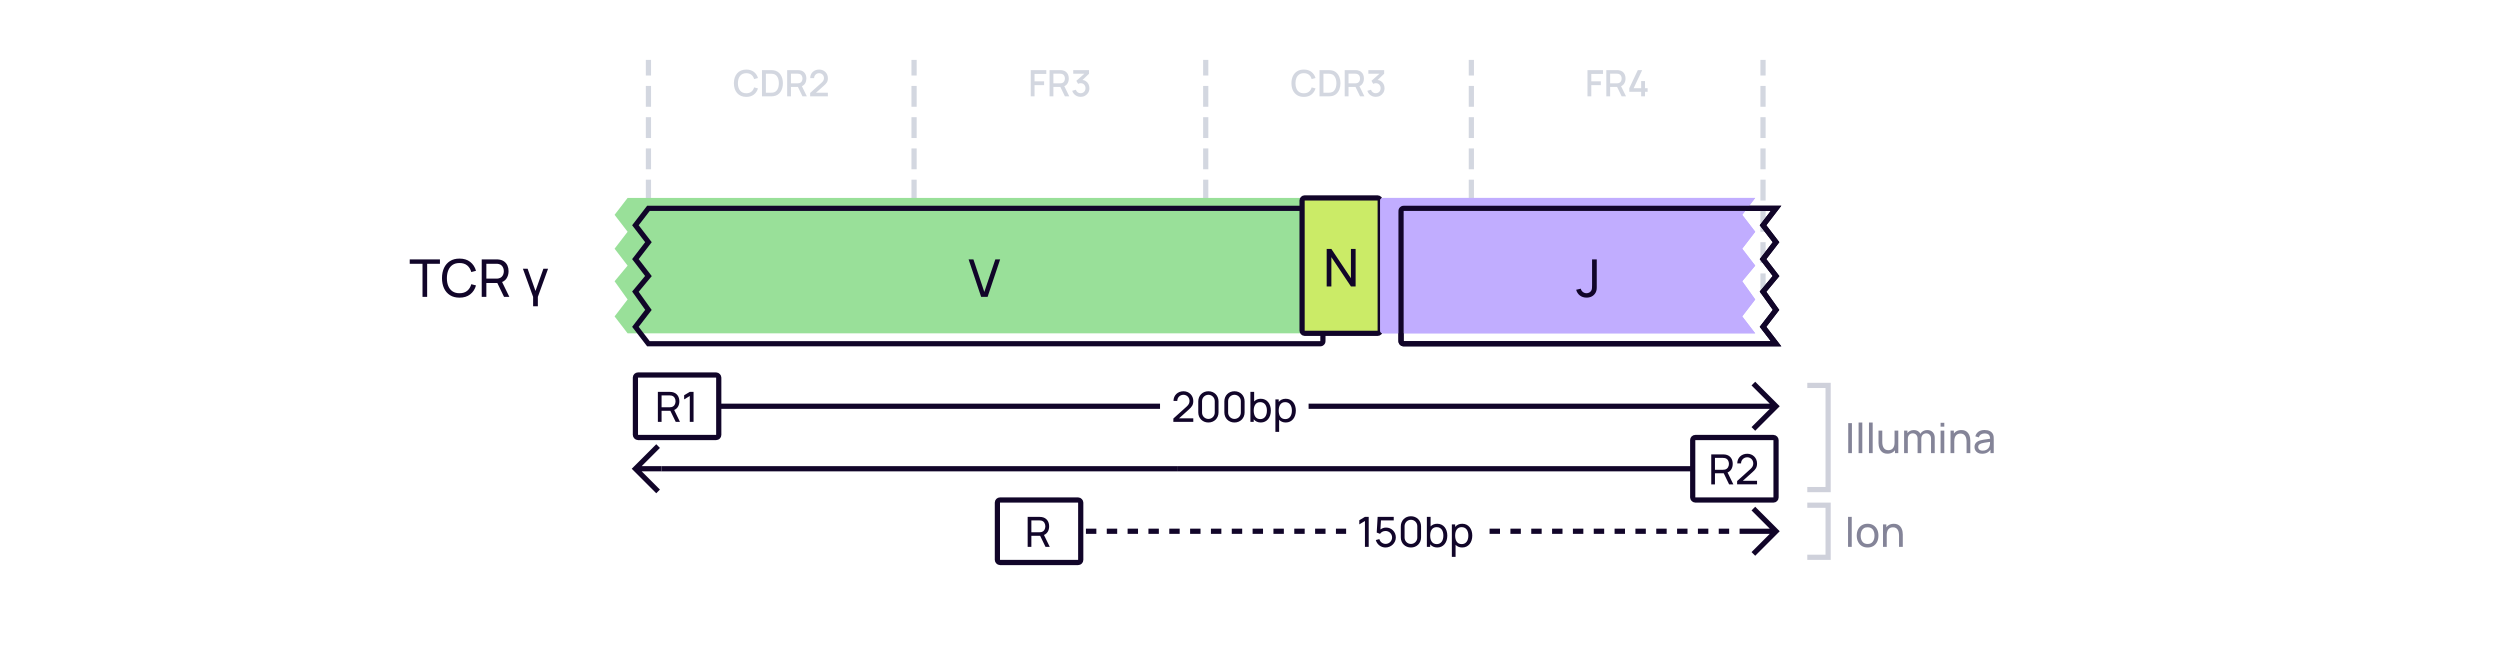 <svg width="960" height="248" viewBox="0 0 960 248" fill="none" xmlns="http://www.w3.org/2000/svg">
<rect width="960" height="248" fill="white"/>
<path d="M395.805 37V26.92H401.776V28.383H397.268V31.225H400.936V32.695H397.268V37H395.805ZM403.038 37V26.92H407.112C407.21 26.92 407.331 26.925 407.476 26.934C407.62 26.939 407.758 26.953 407.889 26.976C408.449 27.065 408.915 27.256 409.289 27.55C409.667 27.844 409.949 28.215 410.136 28.663C410.322 29.111 410.416 29.606 410.416 30.147C410.416 30.95 410.21 31.643 409.8 32.226C409.389 32.805 408.773 33.166 407.952 33.311L407.357 33.381H404.501V37H403.038ZM408.932 37L406.944 32.898L408.421 32.52L410.605 37H408.932ZM404.501 31.995H407.056C407.149 31.995 407.252 31.99 407.364 31.981C407.48 31.972 407.59 31.955 407.693 31.932C407.991 31.862 408.232 31.734 408.414 31.547C408.596 31.356 408.726 31.136 408.806 30.889C408.885 30.642 408.925 30.394 408.925 30.147C408.925 29.9 408.885 29.655 408.806 29.412C408.726 29.165 408.596 28.948 408.414 28.761C408.232 28.57 407.991 28.439 407.693 28.369C407.59 28.341 407.48 28.322 407.364 28.313C407.252 28.304 407.149 28.299 407.056 28.299H404.501V31.995ZM414.964 37.189C414.465 37.189 413.996 37.096 413.557 36.909C413.118 36.718 412.738 36.447 412.416 36.097C412.099 35.747 411.868 35.334 411.723 34.858L413.137 34.466C413.272 34.9 413.508 35.234 413.844 35.467C414.18 35.696 414.553 35.808 414.964 35.803C415.333 35.798 415.657 35.712 415.937 35.544C416.217 35.376 416.436 35.15 416.595 34.865C416.754 34.576 416.833 34.244 416.833 33.871C416.833 33.311 416.658 32.849 416.308 32.485C415.963 32.121 415.51 31.939 414.95 31.939C414.791 31.939 414.628 31.962 414.46 32.009C414.297 32.056 414.143 32.116 413.998 32.191L413.312 31.036L416.868 27.893L417.022 28.313H412.122V26.92H418.184V28.313L415.23 31.155L415.216 30.679C415.851 30.679 416.401 30.821 416.868 31.106C417.335 31.386 417.694 31.769 417.946 32.254C418.203 32.735 418.331 33.274 418.331 33.871C418.331 34.515 418.179 35.087 417.876 35.586C417.577 36.085 417.174 36.477 416.665 36.762C416.161 37.047 415.594 37.189 414.964 37.189Z" fill="#D3D7E0"/>
<path d="M500.682 37.21C499.674 37.21 498.815 36.991 498.106 36.552C497.397 36.109 496.853 35.493 496.475 34.704C496.102 33.915 495.915 33.001 495.915 31.96C495.915 30.919 496.102 30.005 496.475 29.216C496.853 28.427 497.397 27.814 498.106 27.375C498.815 26.932 499.674 26.71 500.682 26.71C501.844 26.71 502.805 27.004 503.566 27.592C504.331 28.18 504.863 28.971 505.162 29.965L503.678 30.364C503.482 29.659 503.132 29.106 502.628 28.705C502.129 28.304 501.48 28.103 500.682 28.103C499.968 28.103 499.373 28.264 498.897 28.586C498.421 28.908 498.062 29.358 497.819 29.937C497.581 30.516 497.462 31.19 497.462 31.96C497.457 32.73 497.574 33.404 497.812 33.983C498.055 34.562 498.414 35.012 498.89 35.334C499.371 35.656 499.968 35.817 500.682 35.817C501.48 35.817 502.129 35.616 502.628 35.215C503.132 34.809 503.482 34.256 503.678 33.556L505.162 33.955C504.863 34.949 504.331 35.74 503.566 36.328C502.805 36.916 501.844 37.21 500.682 37.21ZM506.702 37V26.92H509.859C509.952 26.92 510.125 26.922 510.377 26.927C510.633 26.932 510.878 26.95 511.112 26.983C511.9 27.081 512.563 27.363 513.1 27.83C513.641 28.297 514.049 28.889 514.325 29.608C514.6 30.322 514.738 31.106 514.738 31.96C514.738 32.819 514.6 33.607 514.325 34.326C514.049 35.04 513.641 35.63 513.1 36.097C512.563 36.559 511.9 36.839 511.112 36.937C510.878 36.97 510.633 36.988 510.377 36.993C510.125 36.998 509.952 37 509.859 37H506.702ZM508.2 35.607H509.859C510.017 35.607 510.206 35.602 510.426 35.593C510.645 35.584 510.839 35.565 511.007 35.537C511.52 35.439 511.935 35.217 512.253 34.872C512.575 34.522 512.81 34.093 512.96 33.584C513.109 33.075 513.184 32.534 513.184 31.96C513.184 31.367 513.107 30.819 512.953 30.315C512.799 29.806 512.561 29.382 512.239 29.041C511.921 28.696 511.511 28.476 511.007 28.383C510.839 28.35 510.643 28.332 510.419 28.327C510.199 28.318 510.013 28.313 509.859 28.313H508.2V35.607ZM516.368 37V26.92H520.442C520.54 26.92 520.661 26.925 520.806 26.934C520.95 26.939 521.088 26.953 521.219 26.976C521.779 27.065 522.245 27.256 522.619 27.55C522.997 27.844 523.279 28.215 523.466 28.663C523.652 29.111 523.746 29.606 523.746 30.147C523.746 30.95 523.54 31.643 523.13 32.226C522.719 32.805 522.103 33.166 521.282 33.311L520.687 33.381H517.831V37H516.368ZM522.262 37L520.274 32.898L521.751 32.52L523.935 37H522.262ZM517.831 31.995H520.386C520.479 31.995 520.582 31.99 520.694 31.981C520.81 31.972 520.92 31.955 521.023 31.932C521.321 31.862 521.562 31.734 521.744 31.547C521.926 31.356 522.056 31.136 522.136 30.889C522.215 30.642 522.255 30.394 522.255 30.147C522.255 29.9 522.215 29.655 522.136 29.412C522.056 29.165 521.926 28.948 521.744 28.761C521.562 28.57 521.321 28.439 521.023 28.369C520.92 28.341 520.81 28.322 520.694 28.313C520.582 28.304 520.479 28.299 520.386 28.299H517.831V31.995ZM528.294 37.189C527.795 37.189 527.326 37.096 526.887 36.909C526.448 36.718 526.068 36.447 525.746 36.097C525.429 35.747 525.198 35.334 525.053 34.858L526.467 34.466C526.602 34.9 526.838 35.234 527.174 35.467C527.51 35.696 527.883 35.808 528.294 35.803C528.663 35.798 528.987 35.712 529.267 35.544C529.547 35.376 529.766 35.15 529.925 34.865C530.084 34.576 530.163 34.244 530.163 33.871C530.163 33.311 529.988 32.849 529.638 32.485C529.293 32.121 528.84 31.939 528.28 31.939C528.121 31.939 527.958 31.962 527.79 32.009C527.627 32.056 527.473 32.116 527.328 32.191L526.642 31.036L530.198 27.893L530.352 28.313H525.452V26.92H531.514V28.313L528.56 31.155L528.546 30.679C529.181 30.679 529.731 30.821 530.198 31.106C530.665 31.386 531.024 31.769 531.276 32.254C531.533 32.735 531.661 33.274 531.661 33.871C531.661 34.515 531.509 35.087 531.206 35.586C530.907 36.085 530.504 36.477 529.995 36.762C529.491 37.047 528.924 37.189 528.294 37.189Z" fill="#D3D7E0"/>
<path d="M286.58 37.21C283.556 37.21 281.813 35.075 281.813 31.96C281.813 28.845 283.556 26.71 286.58 26.71C288.904 26.71 290.465 27.977 291.06 29.965L289.576 30.364C289.177 28.957 288.176 28.103 286.58 28.103C284.438 28.103 283.367 29.65 283.36 31.96C283.346 34.27 284.438 35.817 286.58 35.817C288.176 35.817 289.177 34.963 289.576 33.556L291.06 33.955C290.465 35.943 288.904 37.21 286.58 37.21ZM292.599 37V26.92H295.756C295.938 26.92 296.54 26.92 297.009 26.983C299.375 27.284 300.635 29.391 300.635 31.96C300.635 34.529 299.375 36.636 297.009 36.937C296.54 37 295.938 37 295.756 37H292.599ZM294.097 35.607H295.756C296.078 35.607 296.568 35.6 296.904 35.537C298.444 35.243 299.081 33.689 299.081 31.96C299.081 30.189 298.416 28.663 296.904 28.383C296.568 28.32 296.064 28.313 295.756 28.313H294.097V35.607ZM302.265 37V26.92H306.339C306.535 26.92 306.85 26.934 307.116 26.976C308.803 27.235 309.643 28.516 309.643 30.147C309.643 31.491 309.069 32.597 307.928 33.094L309.832 37H308.159L306.402 33.381H303.728V37H302.265ZM303.728 31.995H306.283C306.465 31.995 306.71 31.981 306.92 31.932C307.816 31.715 308.152 30.889 308.152 30.147C308.152 29.405 307.816 28.579 306.92 28.369C306.71 28.313 306.465 28.299 306.283 28.299H303.728V31.995ZM311.091 36.993L311.098 35.691L315.487 31.757C316.194 31.127 316.404 30.581 316.404 30.007C316.404 28.929 315.627 28.103 314.542 28.103C313.422 28.103 312.61 28.985 312.624 30H311.126C311.126 28.047 312.561 26.71 314.57 26.71C316.474 26.71 317.909 28.117 317.909 30.028C317.909 31.407 317.363 32.037 316.271 32.996L313.352 35.6H317.909V36.993H311.091Z" fill="#D3D7E0"/>
<path d="M463 112V24" stroke="#D3D7E0" stroke-width="2" stroke-linecap="square" stroke-dasharray="6 6"/>
<path d="M351 112V24" stroke="#D3D7E0" stroke-width="2" stroke-linecap="square" stroke-dasharray="6 6"/>
<path d="M249 112V24" stroke="#D3D7E0" stroke-width="2" stroke-linecap="square" stroke-dasharray="6 6"/>
<path d="M565 112V24" stroke="#D3D7E0" stroke-width="2" stroke-linecap="square" stroke-dasharray="6 6"/>
<path d="M677 112V24" stroke="#D3D7E0" stroke-width="2" stroke-linecap="square" stroke-dasharray="6 6"/>
<path d="M244 180L243.293 180.707L242.586 180L243.293 179.293L244 180ZM251.293 171.293L252 170.586L253.414 172L252.707 172.707L251.293 171.293ZM252.707 187.293L253.414 188L252 189.414L251.293 188.707L252.707 187.293ZM254 181L244 181L244 179L254 179L254 181ZM243.293 179.293L251.293 171.293L252.707 172.707L244.707 180.707L243.293 179.293ZM244.707 179.293L252.707 187.293L251.293 188.707L243.293 180.707L244.707 179.293Z" fill="#110529"/>
<path d="M452 180H254" stroke="#110529" stroke-width="2"/>
<path d="M650 180H452" stroke="#110529" stroke-width="2"/>
<rect x="650" y="168" width="32" height="24" rx="1" fill="white"/>
<path d="M657.12 186V174.48H661.672C661.896 174.48 662.224 174.496 662.52 174.544C664.384 174.832 665.368 176.28 665.368 178.112C665.368 179.632 664.688 180.888 663.384 181.432L665.608 186H663.976L661.912 181.744H658.544V186H657.12ZM658.544 180.392H661.624C661.824 180.392 662.104 180.376 662.344 180.32C663.448 180.072 663.912 179.072 663.912 178.112C663.912 177.152 663.448 176.152 662.344 175.904C662.104 175.848 661.824 175.832 661.624 175.832H658.544V180.392ZM667.05 185.992L667.058 184.712L672.17 180.112C673.018 179.352 673.25 178.688 673.25 177.96C673.25 176.632 672.258 175.6 670.93 175.6C669.554 175.6 668.546 176.696 668.562 177.952H667.106C667.106 175.784 668.738 174.24 670.954 174.24C673.09 174.24 674.706 175.856 674.706 177.976C674.706 179.488 674.138 180.248 672.954 181.296L669.242 184.632H674.706V185.992H667.05Z" fill="#110529"/>
<rect x="650" y="168" width="32" height="24" rx="1" stroke="#110529" stroke-width="2"/>
<path d="M609.593 37V26.92H615.564V28.383H611.056V31.225H614.724V32.695H611.056V37H609.593ZM616.826 37V26.92H620.9C620.998 26.92 621.119 26.925 621.264 26.934C621.408 26.939 621.546 26.953 621.677 26.976C622.237 27.065 622.703 27.256 623.077 27.55C623.455 27.844 623.737 28.215 623.924 28.663C624.11 29.111 624.204 29.606 624.204 30.147C624.204 30.95 623.998 31.643 623.588 32.226C623.177 32.805 622.561 33.166 621.74 33.311L621.145 33.381H618.289V37H616.826ZM622.72 37L620.732 32.898L622.209 32.52L624.393 37H622.72ZM618.289 31.995H620.844C620.937 31.995 621.04 31.99 621.152 31.981C621.268 31.972 621.378 31.955 621.481 31.932C621.779 31.862 622.02 31.734 622.202 31.547C622.384 31.356 622.514 31.136 622.594 30.889C622.673 30.642 622.713 30.394 622.713 30.147C622.713 29.9 622.673 29.655 622.594 29.412C622.514 29.165 622.384 28.948 622.202 28.761C622.02 28.57 621.779 28.439 621.481 28.369C621.378 28.341 621.268 28.322 621.152 28.313C621.04 28.304 620.937 28.299 620.844 28.299H618.289V31.995ZM630.201 37V35.243H625.651V33.857L628.927 26.92H630.6L627.324 33.857H630.201V31.127H631.685V33.857H632.686V35.243H631.685V37H630.201Z" fill="#D3D7E0"/>
<path d="M162.245 114V101.29H157.335V99.6H168.935V101.29H164.025V114H162.245ZM176.447 114.3C175.014 114.3 173.797 113.983 172.797 113.35C171.797 112.717 171.034 111.837 170.507 110.71C169.987 109.583 169.727 108.28 169.727 106.8C169.727 105.32 169.987 104.017 170.507 102.89C171.034 101.763 171.797 100.883 172.797 100.25C173.797 99.617 175.014 99.3 176.447 99.3C178.114 99.3 179.484 99.723 180.557 100.57C181.637 101.417 182.38 102.557 182.787 103.99L180.977 104.47C180.684 103.397 180.16 102.55 179.407 101.93C178.654 101.31 177.667 101 176.447 101C175.374 101 174.48 101.243 173.767 101.73C173.054 102.217 172.517 102.897 172.157 103.77C171.797 104.637 171.614 105.647 171.607 106.8C171.6 107.947 171.777 108.957 172.137 109.83C172.497 110.697 173.037 111.377 173.757 111.87C174.477 112.357 175.374 112.6 176.447 112.6C177.667 112.6 178.654 112.29 179.407 111.67C180.16 111.043 180.684 110.197 180.977 109.13L182.787 109.61C182.38 111.037 181.637 112.177 180.557 113.03C179.484 113.877 178.114 114.3 176.447 114.3ZM184.98 114V99.6H190.67C190.81 99.6 190.977 99.607 191.17 99.62C191.363 99.627 191.55 99.647 191.73 99.68C192.51 99.8 193.163 100.067 193.69 100.48C194.223 100.893 194.623 101.417 194.89 102.05C195.157 102.677 195.29 103.373 195.29 104.14C195.29 105.253 195 106.22 194.42 107.04C193.84 107.853 192.99 108.363 191.87 108.57L191.19 108.68H186.76V114H184.98ZM193.55 114L190.71 108.14L192.47 107.6L195.59 114H193.55ZM186.76 106.99H190.61C190.737 106.99 190.88 106.983 191.04 106.97C191.207 106.957 191.363 106.933 191.51 106.9C191.97 106.793 192.343 106.6 192.63 106.32C192.923 106.033 193.137 105.7 193.27 105.32C193.403 104.933 193.47 104.54 193.47 104.14C193.47 103.74 193.403 103.35 193.27 102.97C193.137 102.583 192.923 102.247 192.63 101.96C192.343 101.673 191.97 101.48 191.51 101.38C191.363 101.34 191.207 101.317 191.04 101.31C190.88 101.297 190.737 101.29 190.61 101.29H186.76V106.99ZM204.716 117.6V114L200.796 103.2H202.606L205.626 111.73L208.656 103.2H210.456L206.536 114V117.6H204.716Z" fill="#110529"/>
<path d="M709.718 174V162.48H711.142V174H709.718ZM713.702 174V162.24H715.126V174H713.702ZM717.686 174V162.24H719.11V174H717.686ZM724.791 174.224C724.236 174.224 723.759 174.136 723.359 173.96C722.964 173.784 722.636 173.549 722.375 173.256C722.113 172.963 721.908 172.637 721.759 172.28C721.609 171.923 721.503 171.557 721.439 171.184C721.38 170.811 721.351 170.461 721.351 170.136V165.36H722.791V169.688C722.791 170.093 722.828 170.485 722.903 170.864C722.977 171.243 723.103 171.584 723.279 171.888C723.46 172.192 723.7 172.432 723.999 172.608C724.303 172.784 724.681 172.872 725.135 172.872C725.492 172.872 725.817 172.811 726.111 172.688C726.404 172.565 726.655 172.384 726.863 172.144C727.071 171.899 727.231 171.589 727.343 171.216C727.455 170.843 727.511 170.408 727.511 169.912L728.447 170.2C728.447 171.032 728.295 171.749 727.991 172.352C727.692 172.955 727.268 173.419 726.719 173.744C726.175 174.064 725.532 174.224 724.791 174.224ZM727.671 174V171.688H727.511V165.36H728.943V174H727.671ZM741.511 174L741.519 168.472C741.519 167.827 741.345 167.323 740.999 166.96C740.657 166.592 740.212 166.408 739.663 166.408C739.343 166.408 739.039 166.483 738.751 166.632C738.463 166.776 738.228 167.005 738.047 167.32C737.865 167.629 737.775 168.027 737.775 168.512L737.023 168.208C737.012 167.595 737.137 167.059 737.399 166.6C737.665 166.136 738.028 165.776 738.487 165.52C738.945 165.264 739.463 165.136 740.039 165.136C740.94 165.136 741.649 165.411 742.167 165.96C742.684 166.504 742.943 167.237 742.943 168.16L742.935 174H741.511ZM731.175 174V165.36H732.447V167.672H732.607V174H731.175ZM736.351 174L736.359 168.528C736.359 167.867 736.188 167.349 735.847 166.976C735.505 166.597 735.052 166.408 734.487 166.408C733.927 166.408 733.473 166.6 733.127 166.984C732.78 167.368 732.607 167.877 732.607 168.512L731.855 168.064C731.855 167.504 731.988 167.003 732.255 166.56C732.521 166.117 732.884 165.771 733.343 165.52C733.801 165.264 734.321 165.136 734.903 165.136C735.484 165.136 735.991 165.259 736.423 165.504C736.855 165.749 737.188 166.101 737.423 166.56C737.657 167.013 737.775 167.555 737.775 168.184L737.767 174H736.351ZM745.186 163.832V162.36H746.61V163.832H745.186ZM745.186 174V165.36H746.61V174H745.186ZM755.163 174V169.672C755.163 169.261 755.125 168.867 755.051 168.488C754.981 168.109 754.856 167.771 754.675 167.472C754.499 167.168 754.259 166.928 753.955 166.752C753.656 166.576 753.277 166.488 752.819 166.488C752.461 166.488 752.136 166.549 751.843 166.672C751.555 166.789 751.307 166.971 751.099 167.216C750.891 167.461 750.728 167.771 750.611 168.144C750.499 168.512 750.443 168.947 750.443 169.448L749.507 169.16C749.507 168.323 749.656 167.605 749.955 167.008C750.259 166.405 750.683 165.944 751.227 165.624C751.776 165.299 752.421 165.136 753.163 165.136C753.723 165.136 754.2 165.224 754.595 165.4C754.989 165.576 755.317 165.811 755.579 166.104C755.84 166.392 756.045 166.717 756.195 167.08C756.344 167.437 756.448 167.803 756.507 168.176C756.571 168.544 756.603 168.893 756.603 169.224V174H755.163ZM749.003 174V165.36H750.283V167.672H750.443V174H749.003ZM761.139 174.24C760.493 174.24 759.952 174.123 759.515 173.888C759.083 173.648 758.755 173.333 758.531 172.944C758.312 172.555 758.203 172.128 758.203 171.664C758.203 171.211 758.288 170.819 758.459 170.488C758.635 170.152 758.88 169.875 759.195 169.656C759.509 169.432 759.885 169.256 760.323 169.128C760.733 169.016 761.192 168.92 761.699 168.84C762.211 168.755 762.728 168.677 763.251 168.608C763.773 168.539 764.261 168.472 764.715 168.408L764.203 168.704C764.219 167.936 764.064 167.368 763.739 167C763.419 166.632 762.864 166.448 762.075 166.448C761.552 166.448 761.093 166.568 760.699 166.808C760.309 167.043 760.035 167.427 759.875 167.96L758.523 167.552C758.731 166.795 759.133 166.2 759.731 165.768C760.328 165.336 761.115 165.12 762.091 165.12C762.875 165.12 763.547 165.261 764.107 165.544C764.672 165.821 765.077 166.243 765.323 166.808C765.445 167.075 765.523 167.365 765.555 167.68C765.587 167.989 765.602 168.315 765.602 168.656V174H764.339V171.928L764.635 172.12C764.309 172.819 763.853 173.347 763.267 173.704C762.685 174.061 761.976 174.24 761.139 174.24ZM761.355 173.048C761.867 173.048 762.309 172.957 762.683 172.776C763.061 172.589 763.365 172.347 763.595 172.048C763.824 171.744 763.973 171.413 764.043 171.056C764.123 170.789 764.165 170.493 764.171 170.168C764.181 169.837 764.187 169.584 764.187 169.408L764.683 169.624C764.219 169.688 763.763 169.749 763.315 169.808C762.867 169.867 762.443 169.931 762.043 170C761.643 170.064 761.283 170.141 760.963 170.232C760.728 170.307 760.507 170.403 760.299 170.52C760.096 170.637 759.931 170.789 759.803 170.976C759.68 171.157 759.618 171.384 759.618 171.656C759.618 171.891 759.677 172.115 759.795 172.328C759.917 172.541 760.104 172.715 760.355 172.848C760.611 172.981 760.944 173.048 761.355 173.048Z" fill="#0A0A33" fill-opacity="0.5"/>
<path d="M709.647 210V198.48H711.071V210H709.647ZM717.152 210.24C716.293 210.24 715.552 210.045 714.928 209.656C714.309 209.267 713.832 208.728 713.496 208.04C713.16 207.352 712.992 206.563 712.992 205.672C712.992 204.765 713.162 203.971 713.504 203.288C713.845 202.605 714.328 202.075 714.952 201.696C715.576 201.312 716.309 201.12 717.152 201.12C718.016 201.12 718.76 201.315 719.384 201.704C720.008 202.088 720.485 202.624 720.816 203.312C721.152 203.995 721.32 204.781 721.32 205.672C721.32 206.573 721.152 207.368 720.816 208.056C720.48 208.739 720 209.275 719.376 209.664C718.752 210.048 718.01 210.24 717.152 210.24ZM717.152 208.888C718.048 208.888 718.714 208.589 719.152 207.992C719.589 207.395 719.808 206.621 719.808 205.672C719.808 204.696 719.586 203.92 719.144 203.344C718.701 202.763 718.037 202.472 717.152 202.472C716.549 202.472 716.053 202.608 715.664 202.88C715.274 203.152 714.984 203.528 714.792 204.008C714.6 204.488 714.504 205.043 714.504 205.672C714.504 206.643 714.728 207.421 715.176 208.008C715.624 208.595 716.282 208.888 717.152 208.888ZM729.233 210V205.672C729.233 205.261 729.196 204.867 729.121 204.488C729.052 204.109 728.926 203.771 728.745 203.472C728.569 203.168 728.329 202.928 728.025 202.752C727.726 202.576 727.348 202.488 726.889 202.488C726.532 202.488 726.206 202.549 725.913 202.672C725.625 202.789 725.377 202.971 725.169 203.216C724.961 203.461 724.798 203.771 724.681 204.144C724.569 204.512 724.513 204.947 724.513 205.448L723.577 205.16C723.577 204.323 723.726 203.605 724.025 203.008C724.329 202.405 724.753 201.944 725.297 201.624C725.846 201.299 726.492 201.136 727.233 201.136C727.793 201.136 728.27 201.224 728.665 201.4C729.06 201.576 729.388 201.811 729.649 202.104C729.91 202.392 730.116 202.717 730.265 203.08C730.414 203.437 730.518 203.803 730.577 204.176C730.641 204.544 730.673 204.893 730.673 205.224V210H729.233ZM723.073 210V201.36H724.353V203.672H724.513V210H723.073Z" fill="#0A0A33" fill-opacity="0.5"/>
<g filter="url(#filter0_i_6946_5193)">
<path fill-rule="evenodd" clip-rule="evenodd" d="M257.6 80H249L244 86.5L249 93L244 99.5L249 106L244 112L249 119L244 125.5L249 132H257.6H258H506.4C506.96 132 507.24 132 507.454 131.891C507.642 131.795 507.795 131.642 507.891 131.454C508 131.24 508 130.96 508 130.4V125.5V119V112V106V99.5V93V86.5V81.6C508 81.04 508 80.76 507.891 80.546C507.795 80.358 507.642 80.205 507.454 80.109C507.24 80 506.96 80 506.4 80H258H257.6Z" fill="#99E099"/>
</g>
<path d="M249 80V79H248.508L248.207 79.39L249 80ZM244 86.5L243.207 85.89L242.738 86.5L243.207 87.11L244 86.5ZM249 93L249.793 93.61L250.262 93L249.793 92.39L249 93ZM244 99.5L243.207 98.89L242.738 99.5L243.207 100.11L244 99.5ZM249 106L249.768 106.64L250.281 106.025L249.793 105.39L249 106ZM244 112L243.232 111.36L242.737 111.953L243.186 112.581L244 112ZM249 119L249.793 119.61L250.245 119.022L249.814 118.419L249 119ZM244 125.5L243.207 124.89L242.738 125.5L243.207 126.11L244 125.5ZM249 132L248.207 132.61L248.508 133H249V132ZM507.454 131.891L507 131L507 131L507.454 131.891ZM507.891 131.454L508.782 131.908L508.782 131.908L507.891 131.454ZM507.891 80.546L508.782 80.092L508.782 80.092L507.891 80.546ZM507.454 80.109L507 81L507 81L507.454 80.109ZM249 81H257.6V79H249V81ZM244.793 87.11L249.793 80.61L248.207 79.39L243.207 85.89L244.793 87.11ZM249.793 92.39L244.793 85.89L243.207 87.11L248.207 93.61L249.793 92.39ZM244.793 100.11L249.793 93.61L248.207 92.39L243.207 98.89L244.793 100.11ZM249.793 105.39L244.793 98.89L243.207 100.11L248.207 106.61L249.793 105.39ZM244.768 112.64L249.768 106.64L248.232 105.36L243.232 111.36L244.768 112.64ZM249.814 118.419L244.814 111.419L243.186 112.581L248.186 119.581L249.814 118.419ZM244.793 126.11L249.793 119.61L248.207 118.39L243.207 124.89L244.793 126.11ZM249.793 131.39L244.793 124.89L243.207 126.11L248.207 132.61L249.793 131.39ZM257.6 131H249V133H257.6V131ZM257.6 133H258V131H257.6V133ZM258 133H506.4V131H258V133ZM506.4 133C506.664 133 506.921 133.001 507.138 132.983C507.367 132.964 507.637 132.92 507.908 132.782L507 131C507.057 130.971 507.08 130.981 506.975 130.99C506.859 130.999 506.697 131 506.4 131V133ZM507.908 132.782C508.284 132.59 508.59 132.284 508.782 131.908L507 131L507 131L507.908 132.782ZM508.782 131.908C508.92 131.637 508.964 131.367 508.983 131.138C509.001 130.921 509 130.664 509 130.4H507C507 130.697 506.999 130.859 506.99 130.975C506.981 131.08 506.971 131.058 507 131L508.782 131.908ZM509 130.4V125.5H507V130.4H509ZM509 125.5V119H507V125.5H509ZM509 119V112H507V119H509ZM509 112V106H507V112H509ZM509 106V99.5H507V106H509ZM509 99.5V93H507V99.5H509ZM509 93V86.5H507V93H509ZM509 86.5V81.6H507V86.5H509ZM509 81.6C509 81.337 509.001 81.079 508.983 80.862C508.964 80.633 508.92 80.364 508.782 80.092L507 81C506.971 80.942 506.981 80.92 506.99 81.025C506.999 81.141 507 81.303 507 81.6H509ZM508.782 80.092C508.59 79.716 508.284 79.41 507.908 79.218L507 81L507 81L508.782 80.092ZM507.908 79.218C507.637 79.08 507.367 79.036 507.138 79.017C506.921 78.999 506.664 79 506.4 79V81C506.697 81 506.859 81.001 506.975 81.01C507.08 81.019 507.057 81.029 507 81L507.908 79.218ZM506.4 79H258V81H506.4V79ZM258 79H257.6V81H258V79Z" fill="#110529"/>
<path d="M376.758 114L371.938 99.6H373.788L377.978 112.11L382.208 99.6H384.058L379.238 114H376.758Z" fill="#110529"/>
<g filter="url(#filter1_i_6946_5193)">
<rect x="508" y="80" width="30" height="52" rx="1" fill="#CBEB67"/>
<path d="M517.447 114V99.6H519.247L526.757 110.85V99.6H528.557V114H526.757L519.247 102.74V114H517.447Z" fill="#110529"/>
<rect x="508" y="80" width="30" height="52" rx="1" stroke="#110529" stroke-width="2" stroke-linecap="round"/>
</g>
<g filter="url(#filter2_i_6946_5193)">
<path fill-rule="evenodd" clip-rule="evenodd" d="M675.4 132H682L677 125.5L682 119L677 112L682 106L677 99.5L682 93L677 86.5L682 80H675.4H668H539.6C539.04 80 538.76 80 538.546 80.109C538.358 80.205 538.205 80.358 538.109 80.546C538 80.76 538 81.04 538 81.6V130.4C538 130.96 538 131.24 538.109 131.454C538.205 131.642 538.358 131.795 538.546 131.891C538.76 132 539.04 132 539.6 132H668H675.4Z" fill="#C1ADFF"/>
</g>
<path d="M682 132V133H684.031L682.793 131.39L682 132ZM677 125.5L676.207 124.89L675.738 125.5L676.207 126.11L677 125.5ZM682 119L682.793 119.61L683.245 119.022L682.814 118.419L682 119ZM677 112L676.232 111.36L675.737 111.953L676.186 112.581L677 112ZM682 106L682.768 106.64L683.281 106.025L682.793 105.39L682 106ZM677 99.5L676.207 98.89L675.738 99.5L676.207 100.11L677 99.5ZM682 93L682.793 93.61L683.262 93L682.793 92.39L682 93ZM677 86.5L676.207 85.89L675.738 86.5L676.207 87.11L677 86.5ZM682 80L682.793 80.61L684.031 79H682V80ZM538.546 80.109L538.092 79.218L538.092 79.218L538.546 80.109ZM538.109 80.546L539 81L539 81L538.109 80.546ZM538.109 131.454L537.218 131.908H537.218L538.109 131.454ZM538.546 131.891L538.092 132.782L538.092 132.782L538.546 131.891ZM675.4 133H682V131H675.4V133ZM682.793 131.39L677.793 124.89L676.207 126.11L681.207 132.61L682.793 131.39ZM677.793 126.11L682.793 119.61L681.207 118.39L676.207 124.89L677.793 126.11ZM682.814 118.419L677.814 111.419L676.186 112.581L681.186 119.581L682.814 118.419ZM677.768 112.64L682.768 106.64L681.232 105.36L676.232 111.36L677.768 112.64ZM682.793 105.39L677.793 98.89L676.207 100.11L681.207 106.61L682.793 105.39ZM677.793 100.11L682.793 93.61L681.207 92.39L676.207 98.89L677.793 100.11ZM682.793 92.39L677.793 85.89L676.207 87.11L681.207 93.61L682.793 92.39ZM677.793 87.11L682.793 80.61L681.207 79.39L676.207 85.89L677.793 87.11ZM682 79H675.4V81H682V79ZM675.4 79H668V81H675.4V79ZM668 79H539.6V81H668V79ZM539.6 79C539.336 79 539.079 78.999 538.862 79.017C538.633 79.036 538.363 79.08 538.092 79.218L539 81C538.942 81.029 538.92 81.019 539.025 81.01C539.141 81.001 539.303 81 539.6 81V79ZM538.092 79.218C537.716 79.41 537.41 79.716 537.218 80.092L539 81L538.092 79.218ZM537.218 80.092C537.08 80.363 537.036 80.633 537.017 80.862C536.999 81.079 537 81.337 537 81.6H539C539 81.303 539.001 81.141 539.01 81.025C539.019 80.92 539.029 80.942 539 81L537.218 80.092ZM537 81.6V130.4H539V81.6H537ZM537 130.4C537 130.664 536.999 130.921 537.017 131.138C537.036 131.367 537.08 131.637 537.218 131.908L539 131C539.029 131.058 539.019 131.08 539.01 130.975C539.001 130.859 539 130.697 539 130.4H537ZM537.218 131.908C537.41 132.284 537.716 132.59 538.092 132.782L539 131L539 131L537.218 131.908ZM538.092 132.782C538.363 132.92 538.633 132.964 538.862 132.983C539.079 133.001 539.336 133 539.6 133V131C539.303 131 539.141 130.999 539.025 130.99C538.92 130.981 538.942 130.971 539 131L538.092 132.782ZM539.6 133H668V131H539.6V133ZM668 133H675.4V131H668V133Z" fill="#110529"/>
<g filter="url(#filter3_i_6946_5193)">
<path fill-rule="evenodd" clip-rule="evenodd" d="M675.4 132H682L677 125.5L682 119L677 112L682 106L677 99.5L682 93L677 86.5L682 80H675.4H668H539.6C539.04 80 538.76 80 538.546 80.109C538.358 80.205 538.205 80.358 538.109 80.546C538 80.76 538 81.04 538 81.6V130.4C538 130.96 538 131.24 538.109 131.454C538.205 131.642 538.358 131.795 538.546 131.891C538.76 132 539.04 132 539.6 132H668H675.4Z" fill="#C1ADFF"/>
</g>
<path d="M682 132V133H684.031L682.793 131.39L682 132ZM677 125.5L676.207 124.89L675.738 125.5L676.207 126.11L677 125.5ZM682 119L682.793 119.61L683.245 119.022L682.814 118.419L682 119ZM677 112L676.232 111.36L675.737 111.953L676.186 112.581L677 112ZM682 106L682.768 106.64L683.281 106.025L682.793 105.39L682 106ZM677 99.5L676.207 98.89L675.738 99.5L676.207 100.11L677 99.5ZM682 93L682.793 93.61L683.262 93L682.793 92.39L682 93ZM677 86.5L676.207 85.89L675.738 86.5L676.207 87.11L677 86.5ZM682 80L682.793 80.61L684.031 79H682V80ZM538.546 80.109L538.092 79.218L538.092 79.218L538.546 80.109ZM538.109 80.546L539 81L539 81L538.109 80.546ZM538.109 131.454L537.218 131.908H537.218L538.109 131.454ZM538.546 131.891L538.092 132.782L538.092 132.782L538.546 131.891ZM675.4 133H682V131H675.4V133ZM682.793 131.39L677.793 124.89L676.207 126.11L681.207 132.61L682.793 131.39ZM677.793 126.11L682.793 119.61L681.207 118.39L676.207 124.89L677.793 126.11ZM682.814 118.419L677.814 111.419L676.186 112.581L681.186 119.581L682.814 118.419ZM677.768 112.64L682.768 106.64L681.232 105.36L676.232 111.36L677.768 112.64ZM682.793 105.39L677.793 98.89L676.207 100.11L681.207 106.61L682.793 105.39ZM677.793 100.11L682.793 93.61L681.207 92.39L676.207 98.89L677.793 100.11ZM682.793 92.39L677.793 85.89L676.207 87.11L681.207 93.61L682.793 92.39ZM677.793 87.11L682.793 80.61L681.207 79.39L676.207 85.89L677.793 87.11ZM682 79H675.4V81H682V79ZM675.4 79H668V81H675.4V79ZM668 79H539.6V81H668V79ZM539.6 79C539.336 79 539.079 78.999 538.862 79.017C538.633 79.036 538.363 79.08 538.092 79.218L539 81C538.942 81.029 538.92 81.019 539.025 81.01C539.141 81.001 539.303 81 539.6 81V79ZM538.092 79.218C537.716 79.41 537.41 79.716 537.218 80.092L539 81L538.092 79.218ZM537.218 80.092C537.08 80.363 537.036 80.633 537.017 80.862C536.999 81.079 537 81.337 537 81.6H539C539 81.303 539.001 81.141 539.01 81.025C539.019 80.92 539.029 80.942 539 81L537.218 80.092ZM537 81.6V130.4H539V81.6H537ZM537 130.4C537 130.664 536.999 130.921 537.017 131.138C537.036 131.367 537.08 131.637 537.218 131.908L539 131C539.029 131.058 539.019 131.08 539.01 130.975C539.001 130.859 539 130.697 539 130.4H537ZM537.218 131.908C537.41 132.284 537.716 132.59 538.092 132.782L539 131L539 131L537.218 131.908ZM538.092 132.782C538.363 132.92 538.633 132.964 538.862 132.983C539.079 133.001 539.336 133 539.6 133V131C539.303 131 539.141 130.999 539.025 130.99C538.92 130.981 538.942 130.971 539 131L538.092 132.782ZM539.6 133H668V131H539.6V133ZM668 133H675.4V131H668V133Z" fill="#110529"/>
<path d="M609.244 114.29C607.224 114.29 605.754 113.11 605.244 111.27L607.014 110.85C607.224 111.83 608.134 112.6 609.204 112.6C609.884 112.6 610.704 112.29 611.094 111.51C611.354 110.99 611.354 110.37 611.354 109.48V99.6H613.154V109.48C613.154 110.72 613.214 111.51 612.684 112.43C611.954 113.7 610.694 114.29 609.244 114.29Z" fill="#110529"/>
<rect x="244" y="144" width="32" height="24" rx="1" fill="white"/>
<path d="M252.62 162V150.48H257.172C257.396 150.48 257.724 150.496 258.02 150.544C259.884 150.832 260.868 152.28 260.868 154.112C260.868 155.632 260.188 156.888 258.884 157.432L261.108 162H259.476L257.412 157.744H254.044V162H252.62ZM254.044 156.392H257.124C257.324 156.392 257.604 156.376 257.844 156.32C258.948 156.072 259.412 155.072 259.412 154.112C259.412 153.152 258.948 152.152 257.844 151.904C257.604 151.848 257.324 151.832 257.124 151.832H254.044V156.392ZM264.878 162V152.056L262.71 153.368V151.776L264.878 150.48H266.326V162H264.878Z" fill="#110529"/>
<rect x="244" y="144" width="32" height="24" rx="1" stroke="#110529" stroke-width="2"/>
<path d="M445.5 156H276" stroke="#110529" stroke-width="2"/>
<rect width="57" height="20" transform="translate(445.5 146)" fill="white"/>
<path d="M450.566 161.992L450.574 160.712L455.686 156.112C456.534 155.352 456.766 154.688 456.766 153.96C456.766 152.632 455.774 151.6 454.446 151.6C453.07 151.6 452.062 152.696 452.078 153.952H450.622C450.622 151.784 452.254 150.24 454.47 150.24C456.606 150.24 458.222 151.856 458.222 153.976C458.222 155.488 457.654 156.248 456.47 157.296L452.758 160.632H458.222V161.992H450.566ZM464.024 162.24C461.784 162.24 460.136 160.592 460.136 158.352V154.128C460.136 151.888 461.784 150.24 464.024 150.24C466.264 150.24 467.912 151.888 467.912 154.128V158.352C467.912 160.592 466.264 162.24 464.024 162.24ZM461.584 158.432C461.584 159.784 462.672 160.872 464.024 160.872C465.376 160.872 466.464 159.784 466.464 158.432V154.04C466.464 152.688 465.376 151.6 464.024 151.6C462.672 151.6 461.584 152.688 461.584 154.04V158.432ZM474.039 162.24C471.799 162.24 470.151 160.592 470.151 158.352V154.128C470.151 151.888 471.799 150.24 474.039 150.24C476.279 150.24 477.927 151.888 477.927 154.128V158.352C477.927 160.592 476.279 162.24 474.039 162.24ZM471.599 158.432C471.599 159.784 472.687 160.872 474.039 160.872C475.391 160.872 476.479 159.784 476.479 158.432V154.04C476.479 152.688 475.391 151.6 474.039 151.6C472.687 151.6 471.599 152.688 471.599 154.04V158.432ZM484.135 162.24C482.967 162.24 482.063 161.784 481.431 161.024V162H480.159V150.48H481.591V154.144C482.207 153.496 483.063 153.12 484.143 153.12C486.543 153.12 488.007 155.08 488.007 157.672C488.007 160.264 486.551 162.24 484.135 162.24ZM481.431 157.672C481.431 159.568 482.215 160.936 483.959 160.936C485.663 160.936 486.495 159.512 486.495 157.672C486.495 155.848 485.679 154.424 483.919 154.424C482.231 154.424 481.431 155.76 481.431 157.672ZM493.729 162.24C492.657 162.24 491.801 161.856 491.185 161.2V165.84H489.753V153.36H491.025V154.328C491.657 153.568 492.561 153.12 493.737 153.12C496.137 153.12 497.601 155.08 497.601 157.672C497.601 160.264 496.145 162.24 493.729 162.24ZM491.025 157.672C491.025 159.568 491.809 160.936 493.553 160.936C495.257 160.936 496.089 159.512 496.089 157.672C496.089 155.848 495.273 154.424 493.513 154.424C491.825 154.424 491.025 155.76 491.025 157.672Z" fill="#110529"/>
<path d="M672 156H502.5" stroke="#110529" stroke-width="2"/>
<path d="M682 156L682.707 155.293L683.414 156L682.707 156.707L682 156ZM674.707 164.707L674 165.414L672.586 164L673.293 163.293L674.707 164.707ZM673.293 148.707L672.586 148L674 146.586L674.707 147.293L673.293 148.707ZM672 155L682 155L682 157L672 157L672 155ZM682.707 156.707L674.707 164.707L673.293 163.293L681.293 155.293L682.707 156.707ZM681.293 156.707L673.293 148.707L674.707 147.293L682.707 155.293L681.293 156.707Z" fill="#110529"/>
<rect x="383" y="192" width="32" height="24" rx="1" fill="white"/>
<path d="M394.62 210V198.48H399.172C399.396 198.48 399.724 198.496 400.02 198.544C401.884 198.832 402.868 200.28 402.868 202.112C402.868 203.632 402.188 204.888 400.884 205.432L403.108 210H401.476L399.412 205.744H396.044V210H394.62ZM396.044 204.392H399.124C399.324 204.392 399.604 204.376 399.844 204.32C400.948 204.072 401.412 203.072 401.412 202.112C401.412 201.152 400.948 200.152 399.844 199.904C399.604 199.848 399.324 199.832 399.124 199.832H396.044V204.392Z" fill="#110529"/>
<rect x="383" y="192" width="32" height="24" rx="1" stroke="#110529" stroke-width="2"/>
<path d="M517 204H415" stroke="#110529" stroke-width="2" stroke-dasharray="4 4"/>
<rect width="53" height="20" transform="translate(517 194)" fill="white"/>
<path d="M524.136 210V200.056L521.968 201.368V199.776L524.136 198.48H525.584V210H524.136ZM532.036 210.24C530.252 210.24 528.772 209.056 528.308 207.376L529.676 207.008C529.964 208.144 531.004 208.856 532.076 208.856C533.476 208.856 534.564 207.728 534.564 206.376C534.564 204.984 533.42 203.896 532.076 203.896C531.06 203.896 530.34 204.384 529.924 204.984L528.66 204.504L529.012 198.48H535.196V199.832H530.292L530.084 203.328C530.684 202.848 531.46 202.584 532.236 202.584C534.372 202.584 535.996 204.232 535.996 206.376C535.996 208.504 534.18 210.24 532.036 210.24ZM541.797 210.24C539.557 210.24 537.909 208.592 537.909 206.352V202.128C537.909 199.888 539.557 198.24 541.797 198.24C544.037 198.24 545.685 199.888 545.685 202.128V206.352C545.685 208.592 544.037 210.24 541.797 210.24ZM539.357 206.432C539.357 207.784 540.445 208.872 541.797 208.872C543.149 208.872 544.237 207.784 544.237 206.432V202.04C544.237 200.688 543.149 199.6 541.797 199.6C540.445 199.6 539.357 200.688 539.357 202.04V206.432ZM551.893 210.24C550.725 210.24 549.821 209.784 549.189 209.024V210H547.917V198.48H549.349V202.144C549.965 201.496 550.821 201.12 551.901 201.12C554.301 201.12 555.765 203.08 555.765 205.672C555.765 208.264 554.309 210.24 551.893 210.24ZM549.189 205.672C549.189 207.568 549.973 208.936 551.717 208.936C553.421 208.936 554.253 207.512 554.253 205.672C554.253 203.848 553.437 202.424 551.677 202.424C549.989 202.424 549.189 203.76 549.189 205.672ZM561.486 210.24C560.414 210.24 559.558 209.856 558.942 209.2V213.84H557.51V201.36H558.782V202.328C559.414 201.568 560.318 201.12 561.494 201.12C563.894 201.12 565.358 203.08 565.358 205.672C565.358 208.264 563.902 210.24 561.486 210.24ZM558.782 205.672C558.782 207.568 559.566 208.936 561.31 208.936C563.014 208.936 563.846 207.512 563.846 205.672C563.846 203.848 563.03 202.424 561.27 202.424C559.582 202.424 558.782 203.76 558.782 205.672Z" fill="#110529"/>
<path d="M672 204H570" stroke="#110529" stroke-width="2" stroke-dasharray="4 4"/>
<path d="M682 204L682.707 203.293L683.414 204L682.707 204.707L682 204ZM674.707 212.707L674 213.414L672.586 212L673.293 211.293L674.707 212.707ZM673.293 196.707L672.586 196L674 194.586L674.707 195.293L673.293 196.707ZM672 203L682 203L682 205L672 205L672 203ZM682.707 204.707L674.707 212.707L673.293 211.293L681.293 203.293L682.707 204.707ZM681.293 204.707L673.293 196.707L674.707 195.293L682.707 203.293L681.293 204.707Z" fill="#110529"/>
<path d="M694 148H702V188H694" stroke="#CFD1DB" stroke-width="2"/>
<path d="M694 194H702V214H694" stroke="#CFD1DB" stroke-width="2"/>
<defs>
<filter id="filter0_i_6946_5193" x="242.737" y="79" width="266.263" height="54" filterUnits="userSpaceOnUse" color-interpolation-filters="sRGB">
<feFlood flood-opacity="0" result="BackgroundImageFix"/>
<feBlend mode="normal" in="SourceGraphic" in2="BackgroundImageFix" result="shape"/>
<feColorMatrix in="SourceAlpha" type="matrix" values="0 0 0 0 0 0 0 0 0 0 0 0 0 0 0 0 0 0 127 0" result="hardAlpha"/>
<feOffset dx="-8" dy="-4"/>
<feComposite in2="hardAlpha" operator="arithmetic" k2="-1" k3="1"/>
<feColorMatrix type="matrix" values="0 0 0 0 0.067 0 0 0 0 0.02 0 0 0 0 0.161 0 0 0 0.16 0"/>
<feBlend mode="normal" in2="shape" result="effect1_innerShadow_6946_5193"/>
</filter>
<filter id="filter1_i_6946_5193" x="507" y="79" width="32" height="54" filterUnits="userSpaceOnUse" color-interpolation-filters="sRGB">
<feFlood flood-opacity="0" result="BackgroundImageFix"/>
<feBlend mode="normal" in="SourceGraphic" in2="BackgroundImageFix" result="shape"/>
<feColorMatrix in="SourceAlpha" type="matrix" values="0 0 0 0 0 0 0 0 0 0 0 0 0 0 0 0 0 0 127 0" result="hardAlpha"/>
<feOffset dx="-8" dy="-4"/>
<feComposite in2="hardAlpha" operator="arithmetic" k2="-1" k3="1"/>
<feColorMatrix type="matrix" values="0 0 0 0 0.067 0 0 0 0 0.02 0 0 0 0 0.161 0 0 0 0.16 0"/>
<feBlend mode="normal" in2="shape" result="effect1_innerShadow_6946_5193"/>
</filter>
<filter id="filter2_i_6946_5193" x="537" y="79" width="147.031" height="54" filterUnits="userSpaceOnUse" color-interpolation-filters="sRGB">
<feFlood flood-opacity="0" result="BackgroundImageFix"/>
<feBlend mode="normal" in="SourceGraphic" in2="BackgroundImageFix" result="shape"/>
<feColorMatrix in="SourceAlpha" type="matrix" values="0 0 0 0 0 0 0 0 0 0 0 0 0 0 0 0 0 0 127 0" result="hardAlpha"/>
<feOffset dx="-8" dy="-4"/>
<feComposite in2="hardAlpha" operator="arithmetic" k2="-1" k3="1"/>
<feColorMatrix type="matrix" values="0 0 0 0 0.067 0 0 0 0 0.02 0 0 0 0 0.161 0 0 0 0.16 0"/>
<feBlend mode="normal" in2="shape" result="effect1_innerShadow_6946_5193"/>
</filter>
<filter id="filter3_i_6946_5193" x="537" y="79" width="147.031" height="54" filterUnits="userSpaceOnUse" color-interpolation-filters="sRGB">
<feFlood flood-opacity="0" result="BackgroundImageFix"/>
<feBlend mode="normal" in="SourceGraphic" in2="BackgroundImageFix" result="shape"/>
<feColorMatrix in="SourceAlpha" type="matrix" values="0 0 0 0 0 0 0 0 0 0 0 0 0 0 0 0 0 0 127 0" result="hardAlpha"/>
<feOffset dx="-8" dy="-4"/>
<feComposite in2="hardAlpha" operator="arithmetic" k2="-1" k3="1"/>
<feColorMatrix type="matrix" values="0 0 0 0 0.067 0 0 0 0 0.02 0 0 0 0 0.161 0 0 0 0.16 0"/>
<feBlend mode="normal" in2="shape" result="effect1_innerShadow_6946_5193"/>
</filter>
</defs>
</svg>
